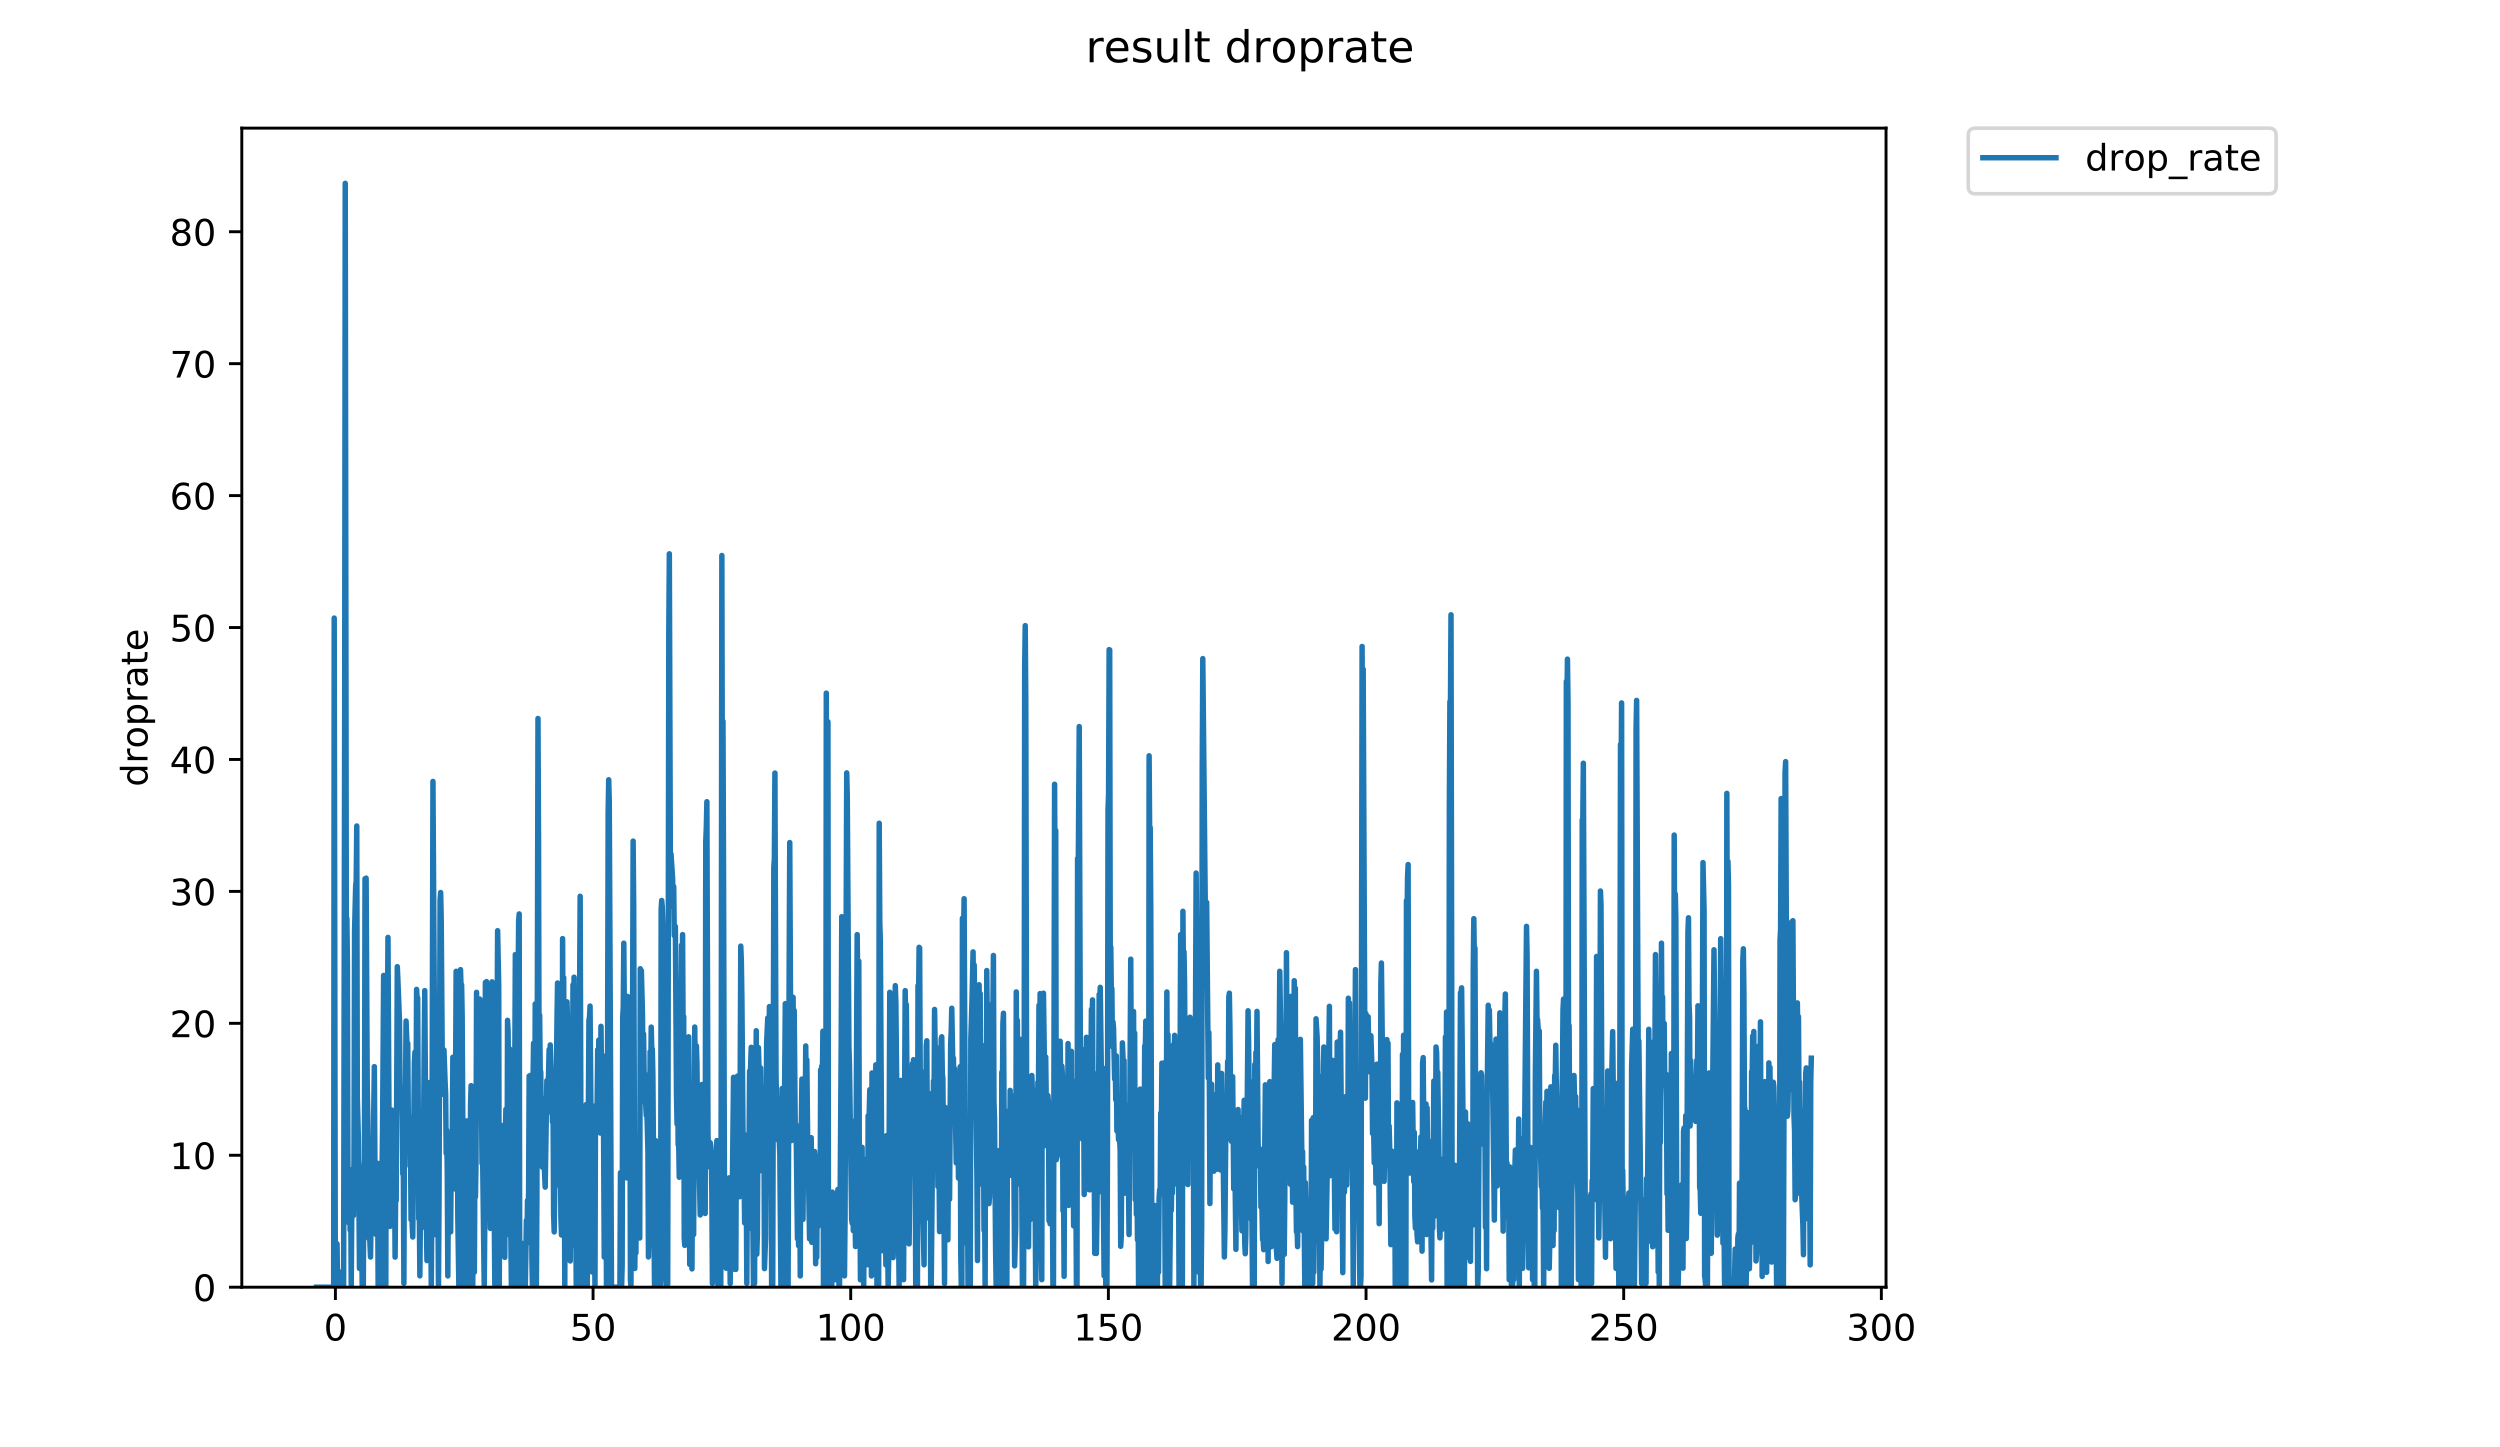 <?xml version="1.0" encoding="utf-8" standalone="no"?>
<!DOCTYPE svg PUBLIC "-//W3C//DTD SVG 1.1//EN"
  "http://www.w3.org/Graphics/SVG/1.1/DTD/svg11.dtd">
<!-- Created with matplotlib (https://matplotlib.org/) -->
<svg height="396pt" version="1.1" viewBox="0 0 684 396" width="684pt" xmlns="http://www.w3.org/2000/svg" xmlns:xlink="http://www.w3.org/1999/xlink">
 <defs>
  <style type="text/css">
*{stroke-linecap:butt;stroke-linejoin:round;}
  </style>
 </defs>
 <g id="figure_1">
  <g id="patch_1">
   <path d="M 0 396 
L 684 396 
L 684 0 
L 0 0 
z
" style="fill:#ffffff;"/>
  </g>
  <g id="axes_1">
   <g id="patch_2">
    <path d="M 66.159 352.174 
L 516.019 352.174 
L 516.019 35.062 
L 66.159 35.062 
z
" style="fill:#ffffff;"/>
   </g>
   <g id="matplotlib.axis_1">
    <g id="xtick_1">
     <g id="line2d_1">
      <defs>
       <path d="M 0 0 
L 0 3.5 
" id="m5423bd2b66" style="stroke:#000000;stroke-width:0.8;"/>
      </defs>
      <g>
       <use style="stroke:#000000;stroke-width:0.8;" x="91.766" xlink:href="#m5423bd2b66" y="352.174"/>
      </g>
     </g>
     <g id="text_1">
      <!-- 0 -->
      <defs>
       <path d="M 31.781 66.406 
Q 24.172 66.406 20.328 58.906 
Q 16.5 51.422 16.5 36.375 
Q 16.5 21.391 20.328 13.891 
Q 24.172 6.391 31.781 6.391 
Q 39.453 6.391 43.281 13.891 
Q 47.125 21.391 47.125 36.375 
Q 47.125 51.422 43.281 58.906 
Q 39.453 66.406 31.781 66.406 
z
M 31.781 74.219 
Q 44.047 74.219 50.516 64.516 
Q 56.984 54.828 56.984 36.375 
Q 56.984 17.969 50.516 8.266 
Q 44.047 -1.422 31.781 -1.422 
Q 19.531 -1.422 13.062 8.266 
Q 6.594 17.969 6.594 36.375 
Q 6.594 54.828 13.062 64.516 
Q 19.531 74.219 31.781 74.219 
z
" id="DejaVuSans-48"/>
      </defs>
      <g transform="translate(88.584 366.773)scale(0.1 -0.1)">
       <use xlink:href="#DejaVuSans-48"/>
      </g>
     </g>
    </g>
    <g id="xtick_2">
     <g id="line2d_2">
      <g>
       <use style="stroke:#000000;stroke-width:0.8;" x="162.261" xlink:href="#m5423bd2b66" y="352.174"/>
      </g>
     </g>
     <g id="text_2">
      <!-- 50 -->
      <defs>
       <path d="M 10.797 72.906 
L 49.516 72.906 
L 49.516 64.594 
L 19.828 64.594 
L 19.828 46.734 
Q 21.969 47.469 24.109 47.828 
Q 26.266 48.188 28.422 48.188 
Q 40.625 48.188 47.75 41.5 
Q 54.891 34.812 54.891 23.391 
Q 54.891 11.625 47.562 5.094 
Q 40.234 -1.422 26.906 -1.422 
Q 22.312 -1.422 17.547 -0.641 
Q 12.797 0.141 7.719 1.703 
L 7.719 11.625 
Q 12.109 9.234 16.797 8.062 
Q 21.484 6.891 26.703 6.891 
Q 35.156 6.891 40.078 11.328 
Q 45.016 15.766 45.016 23.391 
Q 45.016 31 40.078 35.438 
Q 35.156 39.891 26.703 39.891 
Q 22.75 39.891 18.812 39.016 
Q 14.891 38.141 10.797 36.281 
z
" id="DejaVuSans-53"/>
      </defs>
      <g transform="translate(155.899 366.773)scale(0.1 -0.1)">
       <use xlink:href="#DejaVuSans-53"/>
       <use x="63.623" xlink:href="#DejaVuSans-48"/>
      </g>
     </g>
    </g>
    <g id="xtick_3">
     <g id="line2d_3">
      <g>
       <use style="stroke:#000000;stroke-width:0.8;" x="232.757" xlink:href="#m5423bd2b66" y="352.174"/>
      </g>
     </g>
     <g id="text_3">
      <!-- 100 -->
      <defs>
       <path d="M 12.406 8.297 
L 28.516 8.297 
L 28.516 63.922 
L 10.984 60.406 
L 10.984 69.391 
L 28.422 72.906 
L 38.281 72.906 
L 38.281 8.297 
L 54.391 8.297 
L 54.391 0 
L 12.406 0 
z
" id="DejaVuSans-49"/>
      </defs>
      <g transform="translate(223.213 366.773)scale(0.1 -0.1)">
       <use xlink:href="#DejaVuSans-49"/>
       <use x="63.623" xlink:href="#DejaVuSans-48"/>
       <use x="127.246" xlink:href="#DejaVuSans-48"/>
      </g>
     </g>
    </g>
    <g id="xtick_4">
     <g id="line2d_4">
      <g>
       <use style="stroke:#000000;stroke-width:0.8;" x="303.253" xlink:href="#m5423bd2b66" y="352.174"/>
      </g>
     </g>
     <g id="text_4">
      <!-- 150 -->
      <g transform="translate(293.709 366.773)scale(0.1 -0.1)">
       <use xlink:href="#DejaVuSans-49"/>
       <use x="63.623" xlink:href="#DejaVuSans-53"/>
       <use x="127.246" xlink:href="#DejaVuSans-48"/>
      </g>
     </g>
    </g>
    <g id="xtick_5">
     <g id="line2d_5">
      <g>
       <use style="stroke:#000000;stroke-width:0.8;" x="373.749" xlink:href="#m5423bd2b66" y="352.174"/>
      </g>
     </g>
     <g id="text_5">
      <!-- 200 -->
      <defs>
       <path d="M 19.188 8.297 
L 53.609 8.297 
L 53.609 0 
L 7.328 0 
L 7.328 8.297 
Q 12.938 14.109 22.625 23.891 
Q 32.328 33.688 34.812 36.531 
Q 39.547 41.844 41.422 45.531 
Q 43.312 49.219 43.312 52.781 
Q 43.312 58.594 39.234 62.25 
Q 35.156 65.922 28.609 65.922 
Q 23.969 65.922 18.812 64.312 
Q 13.672 62.703 7.812 59.422 
L 7.812 69.391 
Q 13.766 71.781 18.938 73 
Q 24.125 74.219 28.422 74.219 
Q 39.75 74.219 46.484 68.547 
Q 53.219 62.891 53.219 53.422 
Q 53.219 48.922 51.531 44.891 
Q 49.859 40.875 45.406 35.406 
Q 44.188 33.984 37.641 27.219 
Q 31.109 20.453 19.188 8.297 
z
" id="DejaVuSans-50"/>
      </defs>
      <g transform="translate(364.205 366.773)scale(0.1 -0.1)">
       <use xlink:href="#DejaVuSans-50"/>
       <use x="63.623" xlink:href="#DejaVuSans-48"/>
       <use x="127.246" xlink:href="#DejaVuSans-48"/>
      </g>
     </g>
    </g>
    <g id="xtick_6">
     <g id="line2d_6">
      <g>
       <use style="stroke:#000000;stroke-width:0.8;" x="444.244" xlink:href="#m5423bd2b66" y="352.174"/>
      </g>
     </g>
     <g id="text_6">
      <!-- 250 -->
      <g transform="translate(434.701 366.773)scale(0.1 -0.1)">
       <use xlink:href="#DejaVuSans-50"/>
       <use x="63.623" xlink:href="#DejaVuSans-53"/>
       <use x="127.246" xlink:href="#DejaVuSans-48"/>
      </g>
     </g>
    </g>
    <g id="xtick_7">
     <g id="line2d_7">
      <g>
       <use style="stroke:#000000;stroke-width:0.8;" x="514.74" xlink:href="#m5423bd2b66" y="352.174"/>
      </g>
     </g>
     <g id="text_7">
      <!-- 300 -->
      <defs>
       <path d="M 40.578 39.312 
Q 47.656 37.797 51.625 33 
Q 55.609 28.219 55.609 21.188 
Q 55.609 10.406 48.188 4.484 
Q 40.766 -1.422 27.094 -1.422 
Q 22.516 -1.422 17.656 -0.516 
Q 12.797 0.391 7.625 2.203 
L 7.625 11.719 
Q 11.719 9.328 16.594 8.109 
Q 21.484 6.891 26.812 6.891 
Q 36.078 6.891 40.938 10.547 
Q 45.797 14.203 45.797 21.188 
Q 45.797 27.641 41.281 31.266 
Q 36.766 34.906 28.719 34.906 
L 20.219 34.906 
L 20.219 43.016 
L 29.109 43.016 
Q 36.375 43.016 40.234 45.922 
Q 44.094 48.828 44.094 54.297 
Q 44.094 59.906 40.109 62.906 
Q 36.141 65.922 28.719 65.922 
Q 24.656 65.922 20.016 65.031 
Q 15.375 64.156 9.812 62.312 
L 9.812 71.094 
Q 15.438 72.656 20.344 73.438 
Q 25.25 74.219 29.594 74.219 
Q 40.828 74.219 47.359 69.109 
Q 53.906 64.016 53.906 55.328 
Q 53.906 49.266 50.438 45.094 
Q 46.969 40.922 40.578 39.312 
z
" id="DejaVuSans-51"/>
      </defs>
      <g transform="translate(505.196 366.773)scale(0.1 -0.1)">
       <use xlink:href="#DejaVuSans-51"/>
       <use x="63.623" xlink:href="#DejaVuSans-48"/>
       <use x="127.246" xlink:href="#DejaVuSans-48"/>
      </g>
     </g>
    </g>
   </g>
   <g id="matplotlib.axis_2">
    <g id="ytick_1">
     <g id="line2d_8">
      <defs>
       <path d="M 0 0 
L -3.5 0 
" id="m522b79eb29" style="stroke:#000000;stroke-width:0.8;"/>
      </defs>
      <g>
       <use style="stroke:#000000;stroke-width:0.8;" x="66.159" xlink:href="#m522b79eb29" y="352.174"/>
      </g>
     </g>
     <g id="text_8">
      <!-- 0 -->
      <g transform="translate(52.796 355.973)scale(0.1 -0.1)">
       <use xlink:href="#DejaVuSans-48"/>
      </g>
     </g>
    </g>
    <g id="ytick_2">
     <g id="line2d_9">
      <g>
       <use style="stroke:#000000;stroke-width:0.8;" x="66.159" xlink:href="#m522b79eb29" y="316.078"/>
      </g>
     </g>
     <g id="text_9">
      <!-- 10 -->
      <g transform="translate(46.434 319.877)scale(0.1 -0.1)">
       <use xlink:href="#DejaVuSans-49"/>
       <use x="63.623" xlink:href="#DejaVuSans-48"/>
      </g>
     </g>
    </g>
    <g id="ytick_3">
     <g id="line2d_10">
      <g>
       <use style="stroke:#000000;stroke-width:0.8;" x="66.159" xlink:href="#m522b79eb29" y="279.981"/>
      </g>
     </g>
     <g id="text_10">
      <!-- 20 -->
      <g transform="translate(46.434 283.78)scale(0.1 -0.1)">
       <use xlink:href="#DejaVuSans-50"/>
       <use x="63.623" xlink:href="#DejaVuSans-48"/>
      </g>
     </g>
    </g>
    <g id="ytick_4">
     <g id="line2d_11">
      <g>
       <use style="stroke:#000000;stroke-width:0.8;" x="66.159" xlink:href="#m522b79eb29" y="243.885"/>
      </g>
     </g>
     <g id="text_11">
      <!-- 30 -->
      <g transform="translate(46.434 247.684)scale(0.1 -0.1)">
       <use xlink:href="#DejaVuSans-51"/>
       <use x="63.623" xlink:href="#DejaVuSans-48"/>
      </g>
     </g>
    </g>
    <g id="ytick_5">
     <g id="line2d_12">
      <g>
       <use style="stroke:#000000;stroke-width:0.8;" x="66.159" xlink:href="#m522b79eb29" y="207.788"/>
      </g>
     </g>
     <g id="text_12">
      <!-- 40 -->
      <defs>
       <path d="M 37.797 64.312 
L 12.891 25.391 
L 37.797 25.391 
z
M 35.203 72.906 
L 47.609 72.906 
L 47.609 25.391 
L 58.016 25.391 
L 58.016 17.188 
L 47.609 17.188 
L 47.609 0 
L 37.797 0 
L 37.797 17.188 
L 4.891 17.188 
L 4.891 26.703 
z
" id="DejaVuSans-52"/>
      </defs>
      <g transform="translate(46.434 211.587)scale(0.1 -0.1)">
       <use xlink:href="#DejaVuSans-52"/>
       <use x="63.623" xlink:href="#DejaVuSans-48"/>
      </g>
     </g>
    </g>
    <g id="ytick_6">
     <g id="line2d_13">
      <g>
       <use style="stroke:#000000;stroke-width:0.8;" x="66.159" xlink:href="#m522b79eb29" y="171.691"/>
      </g>
     </g>
     <g id="text_13">
      <!-- 50 -->
      <g transform="translate(46.434 175.491)scale(0.1 -0.1)">
       <use xlink:href="#DejaVuSans-53"/>
       <use x="63.623" xlink:href="#DejaVuSans-48"/>
      </g>
     </g>
    </g>
    <g id="ytick_7">
     <g id="line2d_14">
      <g>
       <use style="stroke:#000000;stroke-width:0.8;" x="66.159" xlink:href="#m522b79eb29" y="135.595"/>
      </g>
     </g>
     <g id="text_14">
      <!-- 60 -->
      <defs>
       <path d="M 33.016 40.375 
Q 26.375 40.375 22.484 35.828 
Q 18.609 31.297 18.609 23.391 
Q 18.609 15.531 22.484 10.953 
Q 26.375 6.391 33.016 6.391 
Q 39.656 6.391 43.531 10.953 
Q 47.406 15.531 47.406 23.391 
Q 47.406 31.297 43.531 35.828 
Q 39.656 40.375 33.016 40.375 
z
M 52.594 71.297 
L 52.594 62.312 
Q 48.875 64.062 45.094 64.984 
Q 41.312 65.922 37.594 65.922 
Q 27.828 65.922 22.672 59.328 
Q 17.531 52.734 16.797 39.406 
Q 19.672 43.656 24.016 45.922 
Q 28.375 48.188 33.594 48.188 
Q 44.578 48.188 50.953 41.516 
Q 57.328 34.859 57.328 23.391 
Q 57.328 12.156 50.688 5.359 
Q 44.047 -1.422 33.016 -1.422 
Q 20.359 -1.422 13.672 8.266 
Q 6.984 17.969 6.984 36.375 
Q 6.984 53.656 15.188 63.938 
Q 23.391 74.219 37.203 74.219 
Q 40.922 74.219 44.703 73.484 
Q 48.484 72.75 52.594 71.297 
z
" id="DejaVuSans-54"/>
      </defs>
      <g transform="translate(46.434 139.394)scale(0.1 -0.1)">
       <use xlink:href="#DejaVuSans-54"/>
       <use x="63.623" xlink:href="#DejaVuSans-48"/>
      </g>
     </g>
    </g>
    <g id="ytick_8">
     <g id="line2d_15">
      <g>
       <use style="stroke:#000000;stroke-width:0.8;" x="66.159" xlink:href="#m522b79eb29" y="99.498"/>
      </g>
     </g>
     <g id="text_15">
      <!-- 70 -->
      <defs>
       <path d="M 8.203 72.906 
L 55.078 72.906 
L 55.078 68.703 
L 28.609 0 
L 18.312 0 
L 43.219 64.594 
L 8.203 64.594 
z
" id="DejaVuSans-55"/>
      </defs>
      <g transform="translate(46.434 103.298)scale(0.1 -0.1)">
       <use xlink:href="#DejaVuSans-55"/>
       <use x="63.623" xlink:href="#DejaVuSans-48"/>
      </g>
     </g>
    </g>
    <g id="ytick_9">
     <g id="line2d_16">
      <g>
       <use style="stroke:#000000;stroke-width:0.8;" x="66.159" xlink:href="#m522b79eb29" y="63.402"/>
      </g>
     </g>
     <g id="text_16">
      <!-- 80 -->
      <defs>
       <path d="M 31.781 34.625 
Q 24.75 34.625 20.719 30.859 
Q 16.703 27.094 16.703 20.516 
Q 16.703 13.922 20.719 10.156 
Q 24.75 6.391 31.781 6.391 
Q 38.812 6.391 42.859 10.172 
Q 46.922 13.969 46.922 20.516 
Q 46.922 27.094 42.891 30.859 
Q 38.875 34.625 31.781 34.625 
z
M 21.922 38.812 
Q 15.578 40.375 12.031 44.719 
Q 8.5 49.078 8.5 55.328 
Q 8.5 64.062 14.719 69.141 
Q 20.953 74.219 31.781 74.219 
Q 42.672 74.219 48.875 69.141 
Q 55.078 64.062 55.078 55.328 
Q 55.078 49.078 51.531 44.719 
Q 48 40.375 41.703 38.812 
Q 48.828 37.156 52.797 32.312 
Q 56.781 27.484 56.781 20.516 
Q 56.781 9.906 50.312 4.234 
Q 43.844 -1.422 31.781 -1.422 
Q 19.734 -1.422 13.25 4.234 
Q 6.781 9.906 6.781 20.516 
Q 6.781 27.484 10.781 32.312 
Q 14.797 37.156 21.922 38.812 
z
M 18.312 54.391 
Q 18.312 48.734 21.844 45.562 
Q 25.391 42.391 31.781 42.391 
Q 38.141 42.391 41.719 45.562 
Q 45.312 48.734 45.312 54.391 
Q 45.312 60.062 41.719 63.234 
Q 38.141 66.406 31.781 66.406 
Q 25.391 66.406 21.844 63.234 
Q 18.312 60.062 18.312 54.391 
z
" id="DejaVuSans-56"/>
      </defs>
      <g transform="translate(46.434 67.201)scale(0.1 -0.1)">
       <use xlink:href="#DejaVuSans-56"/>
       <use x="63.623" xlink:href="#DejaVuSans-48"/>
      </g>
     </g>
    </g>
    <g id="text_17">
     <!-- droprate -->
     <defs>
      <path d="M 45.406 46.391 
L 45.406 75.984 
L 54.391 75.984 
L 54.391 0 
L 45.406 0 
L 45.406 8.203 
Q 42.578 3.328 38.25 0.953 
Q 33.938 -1.422 27.875 -1.422 
Q 17.969 -1.422 11.734 6.484 
Q 5.516 14.406 5.516 27.297 
Q 5.516 40.188 11.734 48.094 
Q 17.969 56 27.875 56 
Q 33.938 56 38.25 53.625 
Q 42.578 51.266 45.406 46.391 
z
M 14.797 27.297 
Q 14.797 17.391 18.875 11.75 
Q 22.953 6.109 30.078 6.109 
Q 37.203 6.109 41.297 11.75 
Q 45.406 17.391 45.406 27.297 
Q 45.406 37.203 41.297 42.844 
Q 37.203 48.484 30.078 48.484 
Q 22.953 48.484 18.875 42.844 
Q 14.797 37.203 14.797 27.297 
z
" id="DejaVuSans-100"/>
      <path d="M 41.109 46.297 
Q 39.594 47.172 37.812 47.578 
Q 36.031 48 33.891 48 
Q 26.266 48 22.188 43.047 
Q 18.109 38.094 18.109 28.812 
L 18.109 0 
L 9.078 0 
L 9.078 54.688 
L 18.109 54.688 
L 18.109 46.188 
Q 20.953 51.172 25.484 53.578 
Q 30.031 56 36.531 56 
Q 37.453 56 38.578 55.875 
Q 39.703 55.766 41.062 55.516 
z
" id="DejaVuSans-114"/>
      <path d="M 30.609 48.391 
Q 23.391 48.391 19.188 42.75 
Q 14.984 37.109 14.984 27.297 
Q 14.984 17.484 19.156 11.844 
Q 23.344 6.203 30.609 6.203 
Q 37.797 6.203 41.984 11.859 
Q 46.188 17.531 46.188 27.297 
Q 46.188 37.016 41.984 42.703 
Q 37.797 48.391 30.609 48.391 
z
M 30.609 56 
Q 42.328 56 49.016 48.375 
Q 55.719 40.766 55.719 27.297 
Q 55.719 13.875 49.016 6.219 
Q 42.328 -1.422 30.609 -1.422 
Q 18.844 -1.422 12.172 6.219 
Q 5.516 13.875 5.516 27.297 
Q 5.516 40.766 12.172 48.375 
Q 18.844 56 30.609 56 
z
" id="DejaVuSans-111"/>
      <path d="M 18.109 8.203 
L 18.109 -20.797 
L 9.078 -20.797 
L 9.078 54.688 
L 18.109 54.688 
L 18.109 46.391 
Q 20.953 51.266 25.266 53.625 
Q 29.594 56 35.594 56 
Q 45.562 56 51.781 48.094 
Q 58.016 40.188 58.016 27.297 
Q 58.016 14.406 51.781 6.484 
Q 45.562 -1.422 35.594 -1.422 
Q 29.594 -1.422 25.266 0.953 
Q 20.953 3.328 18.109 8.203 
z
M 48.688 27.297 
Q 48.688 37.203 44.609 42.844 
Q 40.531 48.484 33.406 48.484 
Q 26.266 48.484 22.188 42.844 
Q 18.109 37.203 18.109 27.297 
Q 18.109 17.391 22.188 11.75 
Q 26.266 6.109 33.406 6.109 
Q 40.531 6.109 44.609 11.75 
Q 48.688 17.391 48.688 27.297 
z
" id="DejaVuSans-112"/>
      <path d="M 34.281 27.484 
Q 23.391 27.484 19.188 25 
Q 14.984 22.516 14.984 16.5 
Q 14.984 11.719 18.141 8.906 
Q 21.297 6.109 26.703 6.109 
Q 34.188 6.109 38.703 11.406 
Q 43.219 16.703 43.219 25.484 
L 43.219 27.484 
z
M 52.203 31.203 
L 52.203 0 
L 43.219 0 
L 43.219 8.297 
Q 40.141 3.328 35.547 0.953 
Q 30.953 -1.422 24.312 -1.422 
Q 15.922 -1.422 10.953 3.297 
Q 6 8.016 6 15.922 
Q 6 25.141 12.172 29.828 
Q 18.359 34.516 30.609 34.516 
L 43.219 34.516 
L 43.219 35.406 
Q 43.219 41.609 39.141 45 
Q 35.062 48.391 27.688 48.391 
Q 23 48.391 18.547 47.266 
Q 14.109 46.141 10.016 43.891 
L 10.016 52.203 
Q 14.938 54.109 19.578 55.047 
Q 24.219 56 28.609 56 
Q 40.484 56 46.344 49.844 
Q 52.203 43.703 52.203 31.203 
z
" id="DejaVuSans-97"/>
      <path d="M 18.312 70.219 
L 18.312 54.688 
L 36.812 54.688 
L 36.812 47.703 
L 18.312 47.703 
L 18.312 18.016 
Q 18.312 11.328 20.141 9.422 
Q 21.969 7.516 27.594 7.516 
L 36.812 7.516 
L 36.812 0 
L 27.594 0 
Q 17.188 0 13.234 3.875 
Q 9.281 7.766 9.281 18.016 
L 9.281 47.703 
L 2.688 47.703 
L 2.688 54.688 
L 9.281 54.688 
L 9.281 70.219 
z
" id="DejaVuSans-116"/>
      <path d="M 56.203 29.594 
L 56.203 25.203 
L 14.891 25.203 
Q 15.484 15.922 20.484 11.062 
Q 25.484 6.203 34.422 6.203 
Q 39.594 6.203 44.453 7.469 
Q 49.312 8.734 54.109 11.281 
L 54.109 2.781 
Q 49.266 0.734 44.188 -0.344 
Q 39.109 -1.422 33.891 -1.422 
Q 20.797 -1.422 13.156 6.188 
Q 5.516 13.812 5.516 26.812 
Q 5.516 40.234 12.766 48.109 
Q 20.016 56 32.328 56 
Q 43.359 56 49.781 48.891 
Q 56.203 41.797 56.203 29.594 
z
M 47.219 32.234 
Q 47.125 39.594 43.094 43.984 
Q 39.062 48.391 32.422 48.391 
Q 24.906 48.391 20.391 44.141 
Q 15.875 39.891 15.188 32.172 
z
" id="DejaVuSans-101"/>
     </defs>
     <g transform="translate(40.354 215.236)rotate(-90)scale(0.1 -0.1)">
      <use xlink:href="#DejaVuSans-100"/>
      <use x="63.477" xlink:href="#DejaVuSans-114"/>
      <use x="104.559" xlink:href="#DejaVuSans-111"/>
      <use x="165.74" xlink:href="#DejaVuSans-112"/>
      <use x="229.217" xlink:href="#DejaVuSans-114"/>
      <use x="270.33" xlink:href="#DejaVuSans-97"/>
      <use x="331.609" xlink:href="#DejaVuSans-116"/>
      <use x="370.818" xlink:href="#DejaVuSans-101"/>
     </g>
    </g>
   </g>
   <g id="line2d_17">
    <path clip-path="url(#pe90d01a078)" d="M 86.607 352.174 
L 91.291 352.174 
L 91.439 169.106 
L 91.741 352.174 
L 92.054 352.174 
L 92.21 340.307 
L 92.366 352.174 
L 92.967 352.174 
L 93.116 348.037 
L 93.264 352.174 
L 94.011 352.174 
L 94.307 193.017 
L 94.456 50.163 
L 94.753 255.152 
L 94.901 251.27 
L 95.049 263.498 
L 95.197 323.047 
L 95.347 324.486 
L 95.496 334.642 
L 95.645 319.927 
L 95.793 336.57 
L 95.943 323.461 
L 96.093 352.174 
L 96.242 331.429 
L 96.395 326.825 
L 96.7 332.579 
L 96.857 316.958 
L 97.008 254.835 
L 97.309 242.449 
L 97.461 240.952 
L 97.61 225.991 
L 97.758 300.162 
L 98.054 311.605 
L 98.354 347.047 
L 98.651 324.248 
L 98.802 336.748 
L 98.952 337.818 
L 99.101 352.174 
L 99.251 332.579 
L 99.4 352.174 
L 99.553 319.909 
L 99.712 317.429 
L 99.867 240.423 
L 100.016 251.392 
L 100.169 240.255 
L 100.471 297.112 
L 100.622 305.136 
L 100.772 332.745 
L 100.922 338.843 
L 101.073 336.792 
L 101.374 343.924 
L 101.679 323.297 
L 101.828 336.748 
L 102.42 291.84 
L 102.568 317.846 
L 102.717 317.846 
L 102.866 337.736 
L 103.163 326.168 
L 103.311 320.967 
L 103.459 352.174 
L 103.61 318.334 
L 103.758 338.968 
L 103.906 333.466 
L 104.054 352.174 
L 104.208 352.174 
L 104.364 320.528 
L 104.517 321.584 
L 104.666 308.858 
L 104.962 266.874 
L 105.407 352.174 
L 105.555 352.174 
L 105.704 279.774 
L 105.853 303.563 
L 106.149 256.472 
L 106.593 335.53 
L 106.742 335.53 
L 106.89 312.758 
L 107.039 311.837 
L 107.189 303.702 
L 107.486 313.685 
L 107.637 314.446 
L 107.794 312.616 
L 107.949 321.517 
L 108.099 343.947 
L 108.248 326.464 
L 108.398 328.454 
L 108.7 264.482 
L 108.85 267.846 
L 109.301 279.366 
L 109.451 297.824 
L 109.753 301.76 
L 109.903 297.669 
L 110.06 305.694 
L 110.208 321.234 
L 110.356 320.967 
L 110.504 351.134 
L 110.653 310.684 
L 110.802 319.077 
L 111.098 279.357 
L 111.401 287.282 
L 111.554 285.441 
L 111.707 305.048 
L 111.859 306.547 
L 112.012 306.801 
L 112.164 313.536 
L 112.314 313.206 
L 112.464 333.716 
L 112.618 309.059 
L 112.774 335.316 
L 112.931 338.442 
L 113.38 290.471 
L 113.529 287.864 
L 113.679 292.527 
L 113.828 301.349 
L 113.977 270.699 
L 114.125 273.343 
L 114.275 272.988 
L 114.575 333.504 
L 114.723 331.429 
L 114.873 349.08 
L 115.022 331.548 
L 115.171 329.485 
L 115.471 307.181 
L 115.621 335.767 
L 115.771 326.464 
L 116.068 285.598 
L 116.216 271.035 
L 116.663 335.53 
L 116.812 344.892 
L 116.964 331.895 
L 117.113 333.663 
L 117.262 306.403 
L 117.41 318.982 
L 117.559 296.162 
L 117.855 335.482 
L 118.004 352.174 
L 118.153 329.42 
L 118.456 213.804 
L 119.209 337.818 
L 119.359 322.351 
L 119.51 321.584 
L 119.66 303.977 
L 119.961 352.174 
L 120.112 329.614 
L 120.412 246.25 
L 120.561 244.193 
L 120.711 251.392 
L 121.016 291.349 
L 121.168 292.685 
L 121.321 299.449 
L 121.472 287.282 
L 121.773 295.933 
L 121.925 299.151 
L 122.076 315.569 
L 122.226 309.226 
L 122.377 321.322 
L 122.526 349.098 
L 122.682 323.257 
L 122.836 320.177 
L 122.989 310.835 
L 123.141 334.025 
L 123.294 337.05 
L 123.446 318.808 
L 123.749 309.768 
L 123.898 289.263 
L 124.048 309.647 
L 124.197 299.426 
L 124.346 325.283 
L 124.494 323.214 
L 124.798 265.746 
L 124.949 271.847 
L 125.099 286.544 
L 125.248 332.466 
L 125.546 352.174 
L 125.696 349.098 
L 125.845 272.762 
L 125.995 265.294 
L 126.145 270.137 
L 126.294 269.431 
L 126.443 277.706 
L 126.898 352.174 
L 127.055 352.174 
L 127.208 321.004 
L 127.365 324.709 
L 127.522 308.898 
L 127.678 306.683 
L 127.832 308.178 
L 127.986 307.178 
L 128.292 352.174 
L 128.448 348.208 
L 128.744 302.242 
L 128.893 297.041 
L 129.041 301.202 
L 129.189 301.202 
L 129.338 352.174 
L 129.487 330.392 
L 129.636 325.283 
L 129.785 348.061 
L 129.936 318.334 
L 130.085 327.493 
L 130.234 317.846 
L 130.382 271.5 
L 130.531 305.498 
L 130.68 291.151 
L 130.83 302.952 
L 130.979 281.641 
L 131.128 287.386 
L 131.277 273.343 
L 131.427 273.793 
L 131.58 283.992 
L 131.88 318.334 
L 132.031 315.362 
L 132.488 352.174 
L 132.645 333.487 
L 132.801 268.799 
L 132.958 289.055 
L 133.115 268.572 
L 133.563 297.978 
L 133.713 299.426 
L 134.171 336.087 
L 134.32 332.69 
L 134.623 268.636 
L 135.079 313.178 
L 135.387 352.174 
L 135.536 312.984 
L 135.689 330.881 
L 135.842 311.064 
L 136.148 254.643 
L 136.45 269.903 
L 136.599 352.174 
L 136.749 314.015 
L 136.898 342.892 
L 137.048 322.351 
L 137.347 318.14 
L 137.497 307.953 
L 137.651 311.291 
L 137.804 329.93 
L 137.956 322.852 
L 138.107 344.017 
L 138.257 311.039 
L 138.409 303.505 
L 138.559 308.079 
L 138.709 337.777 
L 138.859 279.158 
L 139.008 282.044 
L 139.158 296.641 
L 139.307 293.22 
L 139.46 287 
L 139.615 335.223 
L 139.766 337.858 
L 139.919 352.174 
L 140.071 290.497 
L 140.223 312.741 
L 140.531 318.642 
L 140.688 299.206 
L 140.842 294.18 
L 140.996 261.183 
L 141.299 352.174 
L 141.447 352.174 
L 141.596 268.156 
L 141.745 270.466 
L 141.898 252.075 
L 142.05 250.052 
L 142.198 352.174 
L 142.353 341.175 
L 142.506 350.158 
L 142.656 352.174 
L 142.96 340.208 
L 143.113 343.074 
L 143.417 352.174 
L 143.568 340.958 
L 143.719 352.174 
L 144.025 333.872 
L 144.179 340.175 
L 144.328 328.454 
L 144.477 331.429 
L 144.625 326.243 
L 144.774 294.42 
L 144.926 296.25 
L 145.075 294.254 
L 145.229 298.884 
L 145.53 344.676 
L 145.679 352.174 
L 145.83 296.092 
L 145.983 285.441 
L 146.133 316.486 
L 146.286 316.586 
L 146.436 274.679 
L 146.59 282.989 
L 146.743 352.174 
L 146.895 327.771 
L 147.193 196.586 
L 147.344 231.512 
L 147.495 294.216 
L 147.646 277.738 
L 147.799 292.685 
L 147.951 293.365 
L 148.103 312.519 
L 148.255 300.463 
L 148.405 319.359 
L 148.708 313.426 
L 149.01 321.322 
L 149.163 324.798 
L 149.622 295.649 
L 149.773 304.384 
L 149.927 300.035 
L 150.242 287.162 
L 150.398 295.958 
L 150.548 285.895 
L 150.849 296.641 
L 151.003 300.179 
L 151.161 307.053 
L 151.315 302.454 
L 151.472 332.449 
L 151.627 337.05 
L 151.784 324.635 
L 151.936 298.435 
L 152.086 305.269 
L 152.393 278.964 
L 152.548 268.952 
L 152.851 309.944 
L 153.001 324.328 
L 153.155 293.857 
L 153.463 333.228 
L 153.619 337.899 
L 153.774 336.264 
L 153.923 256.805 
L 154.073 289.621 
L 154.226 267.478 
L 154.524 352.174 
L 154.674 307.827 
L 154.824 330.392 
L 155.126 274.1 
L 155.426 284.685 
L 155.724 327.351 
L 155.872 306.403 
L 156.023 344.996 
L 156.172 319.077 
L 156.321 315.974 
L 156.469 340.797 
L 156.768 269.431 
L 156.917 278.74 
L 157.066 267.363 
L 157.364 332.523 
L 157.512 328.317 
L 157.661 352.174 
L 157.81 325.283 
L 157.968 352.174 
L 158.125 352.174 
L 158.431 270.137 
L 158.583 270.369 
L 158.732 245.221 
L 159.03 341.831 
L 159.179 352.174 
L 159.332 352.174 
L 159.632 306.925 
L 159.78 306.666 
L 159.929 303.423 
L 160.078 307.7 
L 160.227 322.18 
L 160.379 302.21 
L 160.528 352.174 
L 160.677 352.174 
L 161.132 279.181 
L 161.291 278.23 
L 161.44 275.264 
L 162.036 348.037 
L 162.185 332.466 
L 162.335 331.665 
L 162.484 339.798 
L 162.633 332.579 
L 162.782 352.174 
L 162.931 302.529 
L 163.082 303.091 
L 163.231 307.827 
L 163.38 301.494 
L 163.53 287.2 
L 163.681 295.393 
L 163.83 284.558 
L 163.978 307.444 
L 164.127 297.514 
L 164.277 310.01 
L 164.426 280.809 
L 164.575 293.22 
L 164.724 292.186 
L 164.873 306.666 
L 165.022 288.902 
L 165.321 343.947 
L 165.619 301.494 
L 165.774 302.768 
L 165.93 352.174 
L 166.085 348.175 
L 166.393 222.106 
L 166.543 213.341 
L 166.694 219.241 
L 166.995 282.244 
L 167.3 352.174 
L 169.607 352.174 
L 169.759 320.83 
L 169.914 332.286 
L 170.065 352.174 
L 170.22 346.224 
L 170.373 278.363 
L 170.523 275.482 
L 170.672 258.054 
L 170.823 277.315 
L 170.972 278.95 
L 171.121 309.89 
L 171.419 322.266 
L 171.726 272.623 
L 171.881 288.533 
L 172.03 279.158 
L 172.182 291.508 
L 172.331 281.843 
L 172.481 350.106 
L 172.629 352.174 
L 172.927 291.151 
L 173.076 276.671 
L 173.225 230.129 
L 173.378 248.46 
L 173.683 347.047 
L 173.832 331.548 
L 173.981 342.839 
L 174.13 322.18 
L 174.279 328.386 
L 174.429 328.454 
L 174.578 312.984 
L 174.729 332.8 
L 174.879 311.039 
L 175.028 338.728 
L 175.177 265.045 
L 175.327 291.671 
L 175.476 265.542 
L 175.776 277.315 
L 175.926 292.697 
L 176.075 282.877 
L 176.225 293.556 
L 176.375 293.722 
L 176.526 301.046 
L 176.674 302.386 
L 176.822 305.228 
L 176.97 303.283 
L 177.268 314.833 
L 177.416 343.9 
L 177.715 331.548 
L 177.871 287.716 
L 178.025 297.179 
L 178.173 281.012 
L 178.326 287.099 
L 178.474 287.014 
L 178.622 293.92 
L 179.075 352.174 
L 179.379 312.067 
L 179.682 327.975 
L 179.83 326.391 
L 179.983 320.742 
L 180.134 352.174 
L 180.289 326.248 
L 180.44 352.174 
L 180.589 352.174 
L 180.743 350.117 
L 180.891 248.746 
L 181.039 246.374 
L 181.189 248.01 
L 181.339 252.704 
L 181.492 333.974 
L 181.64 343.876 
L 181.788 335.482 
L 181.936 345.933 
L 182.084 332.352 
L 182.24 352.174 
L 182.536 352.174 
L 182.684 351.134 
L 182.982 173.243 
L 183.131 151.523 
L 183.429 242.54 
L 183.577 233.586 
L 184.025 240.326 
L 184.176 248.167 
L 184.325 242.54 
L 184.474 255.986 
L 184.622 255.431 
L 184.777 253.457 
L 185.087 299.471 
L 185.242 307.549 
L 185.393 292.013 
L 185.544 313.206 
L 185.694 313.206 
L 185.847 322.094 
L 186.003 321.433 
L 186.455 258.591 
L 186.608 275.758 
L 186.756 255.709 
L 186.909 285.254 
L 187.058 278.13 
L 187.207 338.767 
L 187.355 340.731 
L 187.653 305.631 
L 187.807 307.053 
L 188.109 294.748 
L 188.408 283.662 
L 188.559 306.289 
L 188.707 345.933 
L 189.016 324.254 
L 189.165 328.317 
L 189.32 347.175 
L 189.471 320.653 
L 189.774 337.777 
L 190.08 280.998 
L 190.234 294.019 
L 190.385 294.216 
L 190.534 286.169 
L 190.683 291.151 
L 190.838 308.178 
L 190.988 307.181 
L 191.137 317.008 
L 191.285 318.982 
L 191.582 332.409 
L 192.034 296.719 
L 192.191 301.876 
L 192.339 300.608 
L 192.49 303.091 
L 192.638 324.168 
L 192.788 318.237 
L 192.941 332.009 
L 193.096 230.186 
L 193.251 226.233 
L 193.402 219.347 
L 193.7 309.768 
L 193.854 316.884 
L 194.008 316.178 
L 194.163 319.268 
L 194.314 312.63 
L 194.613 317.109 
L 194.765 326.967 
L 194.916 351.152 
L 195.22 345.057 
L 195.375 318.365 
L 195.68 335.081 
L 195.983 313.859 
L 196.133 312.067 
L 196.289 325.473 
L 196.441 352.174 
L 196.754 352.174 
L 196.903 320.688 
L 197.052 352.174 
L 197.201 352.174 
L 197.35 281.012 
L 197.499 151.984 
L 197.652 227.495 
L 197.803 197.328 
L 197.955 237.598 
L 198.258 342.919 
L 198.41 332.8 
L 198.559 346.004 
L 198.708 347.003 
L 198.857 345.951 
L 199.014 340.339 
L 199.329 338.553 
L 199.483 322.26 
L 199.783 351.152 
L 199.932 327.422 
L 200.08 324.168 
L 200.237 337.34 
L 200.693 294.748 
L 200.844 295.072 
L 201.003 347.296 
L 201.161 314.229 
L 201.32 347.309 
L 201.473 310.062 
L 201.776 294.42 
L 201.927 319.545 
L 202.076 314.124 
L 202.225 326.317 
L 202.375 327.422 
L 202.675 258.856 
L 202.829 262.936 
L 202.984 273.4 
L 203.282 309.647 
L 203.436 310.41 
L 203.733 334.591 
L 203.881 310.564 
L 204.179 325.283 
L 204.328 351.143 
L 204.478 321.234 
L 204.629 320.564 
L 204.784 336.176 
L 205.088 293.033 
L 205.237 295.451 
L 205.539 286.544 
L 206.147 352.174 
L 206.297 324.486 
L 206.448 351.154 
L 206.599 303.368 
L 206.755 310.524 
L 206.906 282.015 
L 207.059 343.15 
L 207.211 337.899 
L 207.507 286.639 
L 207.655 292.013 
L 207.806 320.385 
L 208.104 292.186 
L 208.254 302.811 
L 208.405 301.926 
L 208.554 297.514 
L 208.853 306.796 
L 209.005 304.384 
L 209.157 347.09 
L 209.454 338.728 
L 209.754 285.329 
L 210.052 278.529 
L 210.205 282.408 
L 210.36 291.18 
L 210.514 275.394 
L 210.668 324.177 
L 210.968 308.858 
L 211.117 352.174 
L 211.416 352.174 
L 211.717 237.23 
L 211.867 234.938 
L 212.016 211.511 
L 212.315 293.22 
L 212.464 302.529 
L 212.613 302.529 
L 212.762 311.837 
L 212.912 300.608 
L 213.06 311.837 
L 213.211 312.294 
L 213.361 316.18 
L 213.659 352.174 
L 213.807 345.951 
L 213.958 297.824 
L 214.111 352.174 
L 214.262 347.104 
L 214.857 274.603 
L 215.008 280.595 
L 215.468 322.506 
L 215.62 352.174 
L 215.921 263.226 
L 216.076 230.523 
L 216.375 293.388 
L 216.528 312.067 
L 216.838 284.555 
L 216.99 272.863 
L 217.141 293.888 
L 217.289 276.454 
L 217.588 309.768 
L 217.737 307.572 
L 217.886 314.015 
L 218.186 338.918 
L 218.342 335.269 
L 218.499 340.83 
L 218.648 337.777 
L 218.797 314.833 
L 218.947 349.098 
L 219.097 310.803 
L 219.25 307.933 
L 219.401 295.233 
L 219.701 333.61 
L 219.85 311.837 
L 220.15 303.091 
L 220.298 308.484 
L 220.447 286.169 
L 220.595 298.081 
L 220.747 289.974 
L 221.044 318.982 
L 221.193 321.146 
L 221.494 338.956 
L 221.648 332.009 
L 221.803 313.499 
L 221.953 311.272 
L 222.104 339.903 
L 222.409 329.303 
L 222.559 329.614 
L 222.712 334.025 
L 222.861 315.046 
L 223.161 345.766 
L 223.311 326.317 
L 223.462 344.017 
L 223.615 319.909 
L 223.763 335.626 
L 223.919 316.277 
L 224.23 332.341 
L 224.382 330.054 
L 224.532 292.697 
L 224.684 297.267 
L 224.836 291.677 
L 224.985 296.162 
L 225.142 282.151 
L 225.298 352.174 
L 225.921 352.174 
L 226.075 189.64 
L 226.225 259.619 
L 226.523 197.475 
L 226.672 352.174 
L 226.822 337.694 
L 226.974 336.965 
L 227.123 346.004 
L 227.28 345.27 
L 227.429 333.663 
L 227.578 352.174 
L 227.726 326.168 
L 227.879 347.147 
L 228.031 336.965 
L 228.183 340.958 
L 228.336 340.041 
L 228.489 344.175 
L 228.64 333.768 
L 228.794 350.163 
L 229.1 327.908 
L 229.25 325.436 
L 229.398 333.557 
L 229.547 352.174 
L 229.697 352.174 
L 230.158 284.106 
L 230.306 250.814 
L 231.05 349.08 
L 231.203 333.974 
L 231.662 211.459 
L 231.812 217.838 
L 232.26 285.98 
L 232.408 290.976 
L 233.014 333.663 
L 233.164 334.692 
L 233.314 316.18 
L 233.463 336.704 
L 233.613 306.796 
L 234.064 341.052 
L 234.52 255.709 
L 234.669 268.397 
L 234.817 267.363 
L 234.966 262.97 
L 235.114 320.967 
L 235.263 325.205 
L 235.417 350.158 
L 235.567 331.606 
L 235.716 350.106 
L 235.865 313.906 
L 236.014 349.071 
L 236.164 326.537 
L 236.314 352.174 
L 236.465 324.486 
L 236.615 334.791 
L 236.765 317.209 
L 236.916 321.41 
L 237.066 330.7 
L 237.219 328.919 
L 237.369 346.039 
L 237.52 305.269 
L 237.673 329.93 
L 237.824 304.249 
L 237.975 298.131 
L 238.126 309.226 
L 238.426 349.098 
L 238.576 293.556 
L 238.726 298.85 
L 238.875 295.451 
L 239.174 347.047 
L 239.325 317.308 
L 239.473 312.871 
L 239.623 291.326 
L 239.774 292.734 
L 239.931 352.174 
L 240.397 352.174 
L 240.552 225.241 
L 240.708 252.291 
L 240.86 257.396 
L 241.321 332.855 
L 241.477 342.203 
L 241.776 333.716 
L 241.927 328.655 
L 242.231 334.126 
L 242.384 346.09 
L 242.536 310.719 
L 242.685 317.209 
L 242.989 352.174 
L 243.139 345.016 
L 243.437 271.5 
L 243.589 276.931 
L 243.743 274.824 
L 243.899 293.343 
L 244.052 335.129 
L 244.202 328.588 
L 244.355 344.085 
L 244.506 338.918 
L 244.655 277.492 
L 244.804 276.887 
L 244.953 269.668 
L 245.106 274.319 
L 245.555 317.846 
L 245.703 326.168 
L 246.005 352.174 
L 246.155 308.079 
L 246.31 305.438 
L 246.459 295.613 
L 246.612 304.384 
L 246.915 334.591 
L 247.063 329.289 
L 247.214 350.129 
L 247.658 271.035 
L 247.81 284.048 
L 247.966 274.824 
L 248.278 311.2 
L 248.432 333.176 
L 248.584 329.485 
L 248.734 340.322 
L 249.03 309.524 
L 249.181 321.497 
L 249.329 313.796 
L 249.632 291.011 
L 249.781 295.451 
L 249.929 289.939 
L 250.227 309.104 
L 250.385 310.01 
L 250.542 352.174 
L 251.01 352.174 
L 251.159 269.668 
L 251.311 274.679 
L 251.465 259.183 
L 251.614 259.355 
L 251.766 293.365 
L 251.918 302.351 
L 252.072 293.18 
L 252.228 307.549 
L 252.376 300.608 
L 252.526 333.61 
L 252.828 346.056 
L 252.976 307.444 
L 253.124 333.504 
L 253.422 286.169 
L 253.57 284.752 
L 253.721 313.317 
L 253.877 303.449 
L 254.029 311.843 
L 254.184 299.179 
L 254.336 313.859 
L 254.486 305.897 
L 254.635 352.174 
L 254.784 352.174 
L 255.088 319.452 
L 255.24 319.728 
L 255.39 295.773 
L 255.543 304.785 
L 255.697 276.181 
L 255.853 286.096 
L 256.003 286.357 
L 256.154 305.269 
L 256.303 309.89 
L 256.454 304.114 
L 256.611 324.635 
L 256.759 300.46 
L 257.062 336.965 
L 257.513 284.3 
L 257.664 283.662 
L 257.814 293.556 
L 257.969 295.18 
L 258.428 351.191 
L 258.578 302.952 
L 258.883 331.059 
L 259.037 333.123 
L 259.19 329.93 
L 259.345 339.211 
L 259.494 316.18 
L 259.801 328.11 
L 260.101 285.519 
L 260.253 282.212 
L 260.402 275.856 
L 260.707 292.519 
L 260.863 289.527 
L 261.019 304.963 
L 261.17 292.351 
L 261.629 318.177 
L 261.78 293.888 
L 261.934 298.179 
L 262.243 322.342 
L 262.399 304.834 
L 262.555 304.574 
L 262.708 291.846 
L 262.86 343.019 
L 263.014 352.174 
L 263.169 352.174 
L 263.319 251.226 
L 263.471 261.166 
L 263.623 258.141 
L 263.777 245.89 
L 264.234 340.075 
L 264.39 330.358 
L 264.541 333.017 
L 264.697 324.408 
L 264.852 352.174 
L 265.003 341.949 
L 265.158 343.118 
L 265.314 352.174 
L 265.466 352.174 
L 265.619 284.181 
L 265.923 274.319 
L 266.232 260.437 
L 266.386 276.6 
L 266.535 264.007 
L 267.286 322.094 
L 267.434 344.892 
L 267.585 288.954 
L 267.735 321.322 
L 267.884 269.431 
L 268.032 311.605 
L 268.18 271.844 
L 268.328 307.444 
L 268.476 285.79 
L 268.624 324.006 
L 268.776 293.2 
L 269.081 312.407 
L 269.23 336.615 
L 269.379 327.422 
L 269.528 352.174 
L 269.679 292.351 
L 269.829 317.109 
L 269.978 265.542 
L 270.127 281.641 
L 270.275 284.558 
L 270.433 328.633 
L 270.588 329.303 
L 270.743 327.383 
L 270.9 318.642 
L 271.051 325.812 
L 271.201 312.181 
L 271.35 274.824 
L 271.5 275.856 
L 271.649 277.706 
L 271.798 261.417 
L 271.947 301.349 
L 272.097 305.897 
L 272.396 341.831 
L 272.552 352.174 
L 272.859 328.919 
L 273.014 338.253 
L 273.326 314.799 
L 273.629 329.678 
L 273.786 352.174 
L 273.937 352.174 
L 274.092 293.343 
L 274.245 299.743 
L 274.394 279.981 
L 274.551 277.22 
L 274.708 303.98 
L 274.864 306.683 
L 275.023 311.42 
L 275.172 303.977 
L 275.321 347.003 
L 275.469 352.174 
L 275.623 316.983 
L 275.775 321.756 
L 276.073 306.925 
L 276.226 319.819 
L 276.38 298.329 
L 276.53 318.14 
L 276.68 321.584 
L 276.832 307.308 
L 276.986 307.178 
L 277.136 299.875 
L 277.285 304.597 
L 277.598 346.336 
L 277.898 335.813 
L 278.049 271.392 
L 278.201 299.449 
L 278.353 279.17 
L 278.504 314.446 
L 278.655 297.267 
L 278.81 309.059 
L 278.961 299.449 
L 279.115 324.021 
L 279.269 284.369 
L 279.42 318.43 
L 279.575 326.391 
L 279.731 352.174 
L 280.043 352.174 
L 280.196 316.884 
L 280.352 182.54 
L 280.501 171.174 
L 280.656 192.077 
L 280.953 334.49 
L 281.102 338.767 
L 281.254 333.82 
L 281.408 341.145 
L 281.556 318.043 
L 281.857 333.716 
L 282.163 297.633 
L 282.312 294.254 
L 282.461 299.426 
L 282.609 298.081 
L 282.759 299.726 
L 282.908 322.18 
L 283.062 321.926 
L 283.22 329.856 
L 283.369 352.174 
L 283.517 342.812 
L 283.667 314.015 
L 283.817 316.18 
L 283.968 296.092 
L 284.119 299.001 
L 284.268 275.045 
L 284.42 316.486 
L 284.571 271.847 
L 284.724 325.885 
L 284.881 328.569 
L 285.03 350.117 
L 285.184 274.968 
L 285.336 288.295 
L 285.49 271.736 
L 285.795 293.857 
L 286.099 289.18 
L 286.4 313.536 
L 286.551 301.19 
L 286.704 299.743 
L 286.858 301.76 
L 287.01 334.025 
L 287.161 314.446 
L 287.312 334.84 
L 287.46 323.131 
L 287.616 331.234 
L 287.765 319.172 
L 287.921 324.892 
L 288.077 352.174 
L 288.226 352.174 
L 288.535 214.569 
L 288.691 251.302 
L 288.845 227.186 
L 288.994 317.308 
L 289.3 316.078 
L 289.452 286.268 
L 289.601 291.326 
L 289.753 286.082 
L 289.906 290.84 
L 290.057 284.876 
L 290.21 295.393 
L 290.365 297.482 
L 290.521 291.683 
L 290.675 294.18 
L 290.829 331.292 
L 290.982 324.951 
L 291.139 349.215 
L 291.289 306.159 
L 291.439 317.209 
L 291.595 308.661 
L 291.75 311.404 
L 291.908 324.858 
L 292.064 324.484 
L 292.213 285.519 
L 292.365 329.804 
L 292.518 305.793 
L 292.671 316.983 
L 292.825 293.016 
L 292.977 299.449 
L 293.13 287.644 
L 293.281 316.384 
L 293.437 295.649 
L 293.746 335.408 
L 294.047 309.588 
L 294.199 328.919 
L 294.356 325.483 
L 294.513 352.174 
L 294.671 352.174 
L 294.823 234.886 
L 294.974 243.069 
L 295.277 198.789 
L 295.584 289.527 
L 295.737 289.661 
L 295.886 297.669 
L 296.036 297.357 
L 296.184 311.721 
L 296.333 292.186 
L 296.482 297.514 
L 296.635 326.825 
L 296.941 287 
L 297.09 293.388 
L 297.244 283.802 
L 297.395 290.149 
L 297.703 322.604 
L 297.853 325.436 
L 298.005 322.852 
L 298.162 325.546 
L 298.616 276.128 
L 298.766 283.662 
L 298.915 273.569 
L 299.066 311.387 
L 299.216 293.556 
L 299.519 342.919 
L 299.668 335.667 
L 299.819 320.385 
L 299.969 342.945 
L 300.125 332.286 
L 300.277 311.955 
L 300.426 326.317 
L 300.73 272.072 
L 300.879 274.016 
L 301.03 270.137 
L 301.328 293.22 
L 301.631 321.67 
L 301.788 318.458 
L 302.086 349.071 
L 302.235 292.357 
L 302.388 302.351 
L 302.544 352.174 
L 302.852 352.174 
L 303.001 314.94 
L 303.154 221.462 
L 303.307 217.319 
L 303.459 177.741 
L 303.611 177.81 
L 303.76 261.676 
L 303.909 259.089 
L 304.058 271.5 
L 304.207 270.466 
L 304.357 286.357 
L 304.51 279.578 
L 304.659 281.215 
L 304.96 295.233 
L 305.109 288.775 
L 305.266 300.889 
L 305.422 288.882 
L 305.577 309.415 
L 305.881 305.663 
L 306.029 311.837 
L 306.178 311.837 
L 306.327 311.721 
L 306.476 314.94 
L 306.628 340.989 
L 306.782 338.137 
L 307.087 285.329 
L 307.235 288.902 
L 307.389 301.76 
L 307.54 290.149 
L 307.696 326.462 
L 307.845 313.095 
L 307.997 311.387 
L 308.145 302.386 
L 308.443 321.146 
L 308.598 311.291 
L 308.904 337.777 
L 309.37 262.431 
L 309.526 293.986 
L 309.834 298.85 
L 309.988 295.337 
L 310.141 276.764 
L 310.293 310.367 
L 310.443 282.64 
L 310.598 328.243 
L 310.748 304.868 
L 310.903 332.286 
L 311.06 319.717 
L 311.213 339.211 
L 311.363 324.328 
L 311.511 352.174 
L 311.662 314.339 
L 311.811 317.209 
L 311.962 297.978 
L 312.118 339.318 
L 312.27 323.704 
L 312.425 348.186 
L 312.578 342.203 
L 312.733 352.174 
L 312.883 319.359 
L 313.039 313.605 
L 313.188 286.169 
L 313.338 288.595 
L 313.489 279.366 
L 313.638 317.109 
L 313.787 307.7 
L 313.938 352.174 
L 314.243 352.174 
L 314.396 206.785 
L 314.546 227.739 
L 314.697 226.399 
L 314.85 249.329 
L 315.152 345.077 
L 315.454 352.174 
L 315.604 352.174 
L 315.905 329.804 
L 316.063 351.196 
L 316.213 330.7 
L 316.363 342.919 
L 316.513 336.704 
L 316.665 352.174 
L 316.818 335.996 
L 316.968 348.084 
L 317.127 327.785 
L 317.277 325.512 
L 317.429 326.825 
L 317.58 304.519 
L 317.736 310.41 
L 317.895 290.878 
L 318.045 300.171 
L 318.195 325.436 
L 318.345 315.257 
L 318.495 318.334 
L 318.645 317.109 
L 318.794 352.174 
L 318.945 290.471 
L 319.097 308.697 
L 319.252 271.406 
L 319.403 300.463 
L 319.555 283.032 
L 319.707 295.552 
L 319.858 289.798 
L 320.013 352.174 
L 320.314 324.248 
L 320.469 331.176 
L 320.622 321.177 
L 320.771 326.464 
L 320.92 317.008 
L 321.069 285.79 
L 321.224 290.18 
L 321.373 283.272 
L 321.523 289.442 
L 321.673 289.621 
L 321.822 301.639 
L 322.12 303.563 
L 322.269 324.248 
L 322.425 312.398 
L 322.582 352.174 
L 323.029 255.709 
L 323.338 352.174 
L 323.497 352.174 
L 323.646 249.335 
L 323.795 267.363 
L 323.944 260.386 
L 324.092 268.954 
L 324.39 311.837 
L 324.545 315.382 
L 324.699 299.889 
L 324.995 324.088 
L 325.143 288.719 
L 325.291 282.478 
L 325.439 287.679 
L 325.587 278.317 
L 326.047 305.821 
L 326.197 304.384 
L 326.351 312.851 
L 326.499 307.7 
L 326.647 352.174 
L 326.799 300.023 
L 326.948 311.155 
L 327.258 238.871 
L 327.561 270.634 
L 327.857 348.013 
L 328.006 333.45 
L 328.156 334.692 
L 328.307 307.308 
L 328.461 352.174 
L 328.618 352.174 
L 328.775 335.496 
L 328.928 210.796 
L 329.083 180.191 
L 329.838 255.431 
L 329.987 252.883 
L 330.14 246.893 
L 330.589 294.961 
L 330.737 282.478 
L 330.885 297.041 
L 331.033 329.289 
L 331.181 302.386 
L 331.335 314.763 
L 331.491 296.641 
L 331.646 312.508 
L 331.798 309.826 
L 331.954 302.727 
L 332.11 320.441 
L 332.263 306.928 
L 332.411 306.666 
L 332.56 310.684 
L 332.712 299.449 
L 332.861 304.597 
L 333.02 319.893 
L 333.177 291.359 
L 333.329 307.053 
L 333.48 301.19 
L 333.631 299.875 
L 333.781 304.868 
L 333.929 320.111 
L 334.078 311.605 
L 334.23 293.694 
L 334.38 315.974 
L 334.529 304.733 
L 334.984 343.9 
L 335.132 336.66 
L 335.43 304.597 
L 335.583 304.652 
L 335.734 302.351 
L 335.889 290.351 
L 336.044 303.583 
L 336.2 272.841 
L 336.349 271.73 
L 336.498 280.809 
L 336.795 311.837 
L 336.95 312.288 
L 337.101 307.435 
L 337.251 294.584 
L 337.551 325.283 
L 337.7 317.008 
L 337.849 317.008 
L 338.147 341.831 
L 338.295 317.008 
L 338.445 314.94 
L 338.594 304.597 
L 338.743 303.563 
L 339.042 330.516 
L 339.346 305.793 
L 339.494 327.351 
L 339.643 329.355 
L 339.793 336.748 
L 340.401 301.037 
L 340.551 339.938 
L 340.703 343.023 
L 340.857 338.098 
L 341.008 311.502 
L 341.165 310.752 
L 341.469 276.553 
L 341.619 285.138 
L 341.77 300.171 
L 341.923 295.71 
L 342.076 303.505 
L 342.379 333.663 
L 342.533 334.019 
L 342.69 352.174 
L 343.16 352.174 
L 343.311 291.216 
L 343.461 318.334 
L 343.612 287.935 
L 343.764 299.151 
L 343.914 276.718 
L 344.215 312.181 
L 344.369 318.994 
L 344.523 319.086 
L 344.832 314.387 
L 344.986 330.237 
L 345.137 323.461 
L 345.442 339.139 
L 345.598 339.283 
L 345.748 341.919 
L 346.201 296.799 
L 346.354 325.885 
L 346.655 334.591 
L 346.808 303.641 
L 346.961 345.136 
L 347.113 305.533 
L 347.266 312.961 
L 347.417 295.933 
L 347.723 341.145 
L 348.028 304.785 
L 348.329 325.436 
L 348.477 296.323 
L 348.626 296.323 
L 348.775 285.79 
L 349.083 341.114 
L 349.233 341.802 
L 349.389 344.284 
L 349.691 284.43 
L 349.841 288.775 
L 349.992 284.685 
L 350.143 265.746 
L 350.45 285.181 
L 350.752 351.149 
L 351.059 308.818 
L 351.212 319.999 
L 351.367 343.2 
L 351.517 327.633 
L 351.67 284.619 
L 351.821 294.053 
L 351.973 260.662 
L 352.125 287.282 
L 352.278 272.742 
L 352.429 311.387 
L 352.585 285.733 
L 352.738 316.078 
L 352.887 273.793 
L 353.041 324.021 
L 353.196 272.623 
L 353.346 314.124 
L 353.499 308.818 
L 353.651 328.919 
L 354.102 268.324 
L 354.252 324.486 
L 354.403 270.369 
L 354.559 325.326 
L 354.711 337.05 
L 354.864 334.937 
L 355.017 341.083 
L 355.167 327.633 
L 355.317 326.537 
L 355.617 291.843 
L 355.773 284.369 
L 356.229 319.909 
L 356.384 315.075 
L 356.534 336.836 
L 356.689 319.268 
L 356.995 352.174 
L 357.151 323.573 
L 357.308 330.05 
L 357.464 352.174 
L 357.772 352.174 
L 357.924 341.021 
L 358.078 352.174 
L 358.231 340.108 
L 358.385 352.174 
L 358.536 337.979 
L 358.692 348.208 
L 358.844 306.547 
L 359.001 306.807 
L 359.152 351.16 
L 359.305 305.793 
L 359.457 348.107 
L 359.611 324.177 
L 359.765 320.177 
L 359.918 328.176 
L 360.066 278.74 
L 360.364 283.715 
L 360.515 290.82 
L 360.822 340.007 
L 360.976 334.176 
L 361.132 352.174 
L 361.288 335.362 
L 361.445 347.256 
L 361.752 327.493 
L 361.901 294.254 
L 362.05 298.545 
L 362.202 286.452 
L 362.354 300.171 
L 362.508 299.471 
L 362.663 332.176 
L 362.814 338.956 
L 363.269 312.178 
L 363.419 287.753 
L 363.57 287.935 
L 363.723 275.33 
L 363.88 321.684 
L 364.179 300.46 
L 364.486 305.048 
L 364.635 290.117 
L 364.785 315.257 
L 364.936 308.328 
L 365.242 336.264 
L 365.548 300.179 
L 365.699 337.008 
L 365.856 285.11 
L 366.01 323.096 
L 366.159 321.322 
L 366.465 287.539 
L 366.618 288.18 
L 366.77 282.408 
L 367.385 348.197 
L 367.533 319.077 
L 367.685 320.653 
L 367.84 326.177 
L 368.15 300.035 
L 368.302 303.641 
L 368.457 324.254 
L 368.614 313.815 
L 368.762 315.046 
L 368.91 273.115 
L 369.062 284.048 
L 369.211 274.38 
L 369.36 303.702 
L 369.51 298.698 
L 369.807 305.363 
L 369.956 307.572 
L 370.255 352.174 
L 370.404 289.083 
L 370.553 307.827 
L 370.851 265.294 
L 371 302.529 
L 371.298 327.422 
L 371.446 325.128 
L 371.601 326.177 
L 371.76 330.769 
L 372.075 352.174 
L 372.223 352.174 
L 372.372 349.062 
L 372.669 176.878 
L 372.817 220.063 
L 372.965 183.101 
L 373.41 283.518 
L 373.563 300.463 
L 373.712 277.315 
L 373.861 281.843 
L 374.319 278.181 
L 374.62 293.22 
L 375.072 283.371 
L 375.379 292.18 
L 375.53 310.13 
L 375.683 300.608 
L 375.995 318.177 
L 376.144 316.18 
L 376.294 306.925 
L 376.446 323.704 
L 376.595 316.18 
L 376.744 291.151 
L 376.893 305.764 
L 377.043 300.46 
L 377.343 334.791 
L 377.496 307.81 
L 377.651 323.337 
L 377.802 269.111 
L 377.951 263.48 
L 378.249 290.294 
L 378.398 290.117 
L 378.696 323.214 
L 378.845 313.906 
L 378.994 319.172 
L 379.448 284.43 
L 379.602 308.056 
L 379.756 285.366 
L 379.91 319.086 
L 380.063 308.056 
L 380.216 313.859 
L 380.532 340.53 
L 380.83 314.94 
L 380.98 329.485 
L 381.131 316.384 
L 381.28 322.351 
L 381.581 315.362 
L 381.736 352.174 
L 381.89 321.348 
L 382.046 349.098 
L 382.202 301.738 
L 382.499 324.168 
L 382.656 329.428 
L 382.807 305.401 
L 382.959 352.174 
L 383.111 306.547 
L 383.265 351.171 
L 383.414 314.124 
L 383.569 351.174 
L 383.721 288.474 
L 383.876 329.303 
L 384.028 283.226 
L 384.181 301.037 
L 384.334 295.552 
L 384.491 352.174 
L 384.647 352.174 
L 384.806 246.407 
L 384.955 253.167 
L 385.108 239.941 
L 385.261 236.545 
L 385.415 313.178 
L 385.572 319.628 
L 385.73 320.956 
L 385.887 307.053 
L 386.198 317.37 
L 386.349 313.426 
L 386.498 301.639 
L 386.798 323.297 
L 386.951 309.826 
L 387.1 332.579 
L 387.253 336.042 
L 387.412 324.932 
L 387.716 337.979 
L 387.865 339.763 
L 388.016 322.52 
L 388.167 325.587 
L 388.316 315.046 
L 388.465 323.214 
L 388.764 311.039 
L 389.073 342.312 
L 389.226 290.84 
L 389.381 289.354 
L 389.69 326.177 
L 389.846 308.661 
L 389.999 310.95 
L 390.153 302.04 
L 390.303 337.777 
L 390.453 303.091 
L 390.603 317.308 
L 390.755 315.569 
L 390.905 312.181 
L 391.062 336.351 
L 391.219 314.901 
L 391.684 350.185 
L 391.836 323.942 
L 391.989 336.087 
L 392.297 295.773 
L 392.597 332.69 
L 392.9 286.452 
L 393.056 287.893 
L 393.212 297.782 
L 393.364 293.365 
L 393.662 313.906 
L 393.811 335.626 
L 393.96 338.69 
L 394.109 333.61 
L 394.259 317.109 
L 394.41 326.682 
L 394.565 325.399 
L 394.72 336.264 
L 394.872 327.771 
L 395.023 328.655 
L 395.174 331.838 
L 395.322 317.008 
L 395.471 283.715 
L 395.62 312.871 
L 395.77 276.887 
L 395.926 352.174 
L 396.235 352.174 
L 396.387 350.152 
L 396.539 221.375 
L 396.691 191.97 
L 396.839 193.929 
L 396.995 168.211 
L 397.304 330.881 
L 397.455 352.174 
L 397.607 352.174 
L 397.757 331.723 
L 397.908 349.115 
L 398.061 318.808 
L 398.215 344.13 
L 398.369 319.177 
L 398.519 332.69 
L 398.669 324.486 
L 398.824 346.191 
L 398.98 352.174 
L 399.137 352.174 
L 399.588 271.62 
L 399.742 271.512 
L 399.894 270.274 
L 400.353 312.961 
L 400.505 349.124 
L 400.656 352.174 
L 400.959 304.249 
L 401.109 317.109 
L 401.259 309.104 
L 401.409 333.768 
L 401.561 307.435 
L 402.019 344.153 
L 402.172 336.131 
L 402.325 345.116 
L 402.478 312.851 
L 402.629 311.502 
L 402.934 335.176 
L 403.085 264.729 
L 403.239 251.346 
L 403.394 263.673 
L 403.545 259.384 
L 403.844 329.42 
L 403.993 318.043 
L 404.142 324.168 
L 404.29 352.174 
L 404.439 348.025 
L 404.745 297.027 
L 404.9 309.415 
L 405.055 295.494 
L 405.21 293.505 
L 405.364 294.18 
L 405.513 312.984 
L 405.662 301.639 
L 405.815 305.533 
L 405.967 302.63 
L 406.118 312.407 
L 406.269 307.308 
L 406.42 335.813 
L 406.569 317.209 
L 406.723 347.133 
L 406.875 300.608 
L 407.177 275.045 
L 407.33 283.802 
L 407.483 276.341 
L 407.636 285.441 
L 407.788 285.441 
L 407.94 291.508 
L 408.093 290.669 
L 408.395 297.514 
L 408.851 333.82 
L 409.299 284.3 
L 409.45 319.359 
L 409.6 324.486 
L 409.904 309.944 
L 410.059 290.522 
L 410.21 295.072 
L 410.359 277.102 
L 410.508 290.976 
L 410.657 289.083 
L 410.809 313.644 
L 410.958 312.871 
L 411.262 336.836 
L 411.56 278.74 
L 411.71 278.95 
L 411.86 271.96 
L 412.158 325.205 
L 412.313 318.177 
L 412.461 332.523 
L 412.617 333.228 
L 412.766 324.486 
L 412.918 350.152 
L 413.073 319.268 
L 413.382 327.375 
L 413.536 352.174 
L 413.844 352.174 
L 413.999 336.22 
L 414.149 350.135 
L 414.3 322.604 
L 414.452 320.653 
L 414.604 314.658 
L 414.761 339.353 
L 414.918 329.796 
L 415.073 338.291 
L 415.375 321.756 
L 415.525 306.159 
L 415.675 352.174 
L 415.826 328.788 
L 416.137 342.23 
L 416.289 311.616 
L 416.439 315.257 
L 416.588 347.018 
L 416.891 311.616 
L 417.044 319.086 
L 417.654 253.449 
L 417.807 261.429 
L 418.114 337.092 
L 418.263 346.881 
L 418.711 313.906 
L 419.012 333.663 
L 419.161 319.266 
L 419.313 350.135 
L 419.462 321.322 
L 419.767 352.174 
L 419.918 352.174 
L 420.068 294.42 
L 420.374 265.746 
L 420.524 279.158 
L 420.673 278.95 
L 420.829 281.377 
L 420.98 299.597 
L 421.13 282.044 
L 421.28 307.181 
L 421.73 324.643 
L 421.887 322.506 
L 422.036 330.578 
L 422.186 328.521 
L 422.339 352.174 
L 422.494 333.176 
L 422.646 341.052 
L 422.799 306.801 
L 422.948 301.494 
L 423.099 311.502 
L 423.252 298.585 
L 423.408 313.605 
L 423.562 311.178 
L 423.865 347.018 
L 424.162 333.504 
L 424.311 297.357 
L 424.462 320.475 
L 424.611 315.87 
L 424.908 340.764 
L 425.057 329.355 
L 425.206 336.66 
L 425.355 294.254 
L 425.509 296.18 
L 425.657 285.98 
L 425.816 297.394 
L 425.972 324.559 
L 426.13 315.102 
L 426.436 327.563 
L 426.585 330.454 
L 426.734 314.94 
L 426.882 326.168 
L 427.032 301.783 
L 427.182 352.174 
L 427.333 300.171 
L 427.485 293.033 
L 427.635 276.289 
L 427.783 273.343 
L 428.095 352.174 
L 428.4 352.174 
L 428.552 186.435 
L 428.7 193.349 
L 428.853 180.334 
L 429.005 191.97 
L 429.155 293.888 
L 429.304 280.603 
L 429.452 306.535 
L 429.6 310.564 
L 429.75 344.955 
L 429.901 352.174 
L 430.051 326.537 
L 430.199 322.007 
L 430.348 304.323 
L 430.499 301.046 
L 430.647 294.254 
L 430.795 300.162 
L 430.944 301.494 
L 431.095 300.023 
L 431.25 313.178 
L 431.405 303.583 
L 431.702 327.28 
L 431.851 350.1 
L 432 334.541 
L 432.152 342.063 
L 432.301 316.078 
L 432.45 320.836 
L 432.601 352.174 
L 432.751 352.174 
L 432.901 224.289 
L 433.051 224.654 
L 433.2 208.819 
L 433.8 352.174 
L 434.1 352.174 
L 434.251 332.69 
L 434.401 349.106 
L 434.552 333.768 
L 434.701 350.112 
L 434.85 335.673 
L 435 352.174 
L 435.149 327.422 
L 435.3 326.61 
L 435.453 351.163 
L 435.606 323.015 
L 435.76 324.021 
L 435.91 297.824 
L 436.066 324.484 
L 436.215 320.294 
L 436.363 312.871 
L 436.519 328.176 
L 436.674 315.583 
L 436.83 261.684 
L 437.133 327.037 
L 437.282 325.36 
L 437.431 338.69 
L 437.581 327.493 
L 437.881 243.782 
L 438.031 247.576 
L 438.331 315.046 
L 438.482 313.536 
L 438.637 317.178 
L 438.794 309.015 
L 438.952 319.094 
L 439.26 343.994 
L 439.566 303.505 
L 439.716 311.039 
L 439.87 293.016 
L 440.019 321.234 
L 440.171 322.77 
L 440.325 334.126 
L 440.475 319.359 
L 440.626 338.918 
L 440.778 303.641 
L 441.228 282.244 
L 441.383 298.029 
L 441.536 297.879 
L 441.994 333.82 
L 442.144 347.047 
L 442.295 339.833 
L 442.447 296.407 
L 442.914 352.174 
L 443.071 352.174 
L 443.371 203.663 
L 443.52 214.219 
L 443.669 192.318 
L 443.818 324.248 
L 443.968 320.203 
L 444.423 352.174 
L 444.576 349.158 
L 444.729 328.984 
L 444.882 330.054 
L 445.037 329.303 
L 445.191 352.174 
L 445.341 327.633 
L 445.494 337.008 
L 445.649 326.391 
L 445.951 352.174 
L 446.254 352.174 
L 446.408 292.013 
L 446.713 281.594 
L 446.867 293.857 
L 447.018 352.174 
L 447.175 352.174 
L 447.477 320.83 
L 447.63 199.342 
L 447.782 191.632 
L 448.085 262.186 
L 448.236 294.053 
L 448.389 284.807 
L 448.994 334.076 
L 449.146 351.157 
L 449.297 334.84 
L 449.446 343.9 
L 449.602 342.258 
L 449.756 328.243 
L 449.905 333.61 
L 450.056 351.154 
L 450.206 329.485 
L 450.354 351.137 
L 450.505 322.436 
L 450.656 339.938 
L 451.108 281.617 
L 451.256 298.391 
L 451.405 284.946 
L 451.853 321.234 
L 452.164 341.114 
L 452.317 326.967 
L 452.471 323.257 
L 452.785 286.455 
L 452.934 261.166 
L 453.083 279.566 
L 453.232 281.012 
L 453.679 348.037 
L 453.828 333.557 
L 453.981 352.174 
L 454.129 290.976 
L 454.277 312.645 
L 454.576 258.054 
L 454.726 283.468 
L 454.876 272.762 
L 455.025 295.289 
L 455.174 281.641 
L 455.323 279.981 
L 455.48 297.095 
L 455.792 293.826 
L 455.945 300.035 
L 456.097 326.682 
L 456.245 320.019 
L 456.393 336.615 
L 456.542 298.391 
L 456.692 305.498 
L 456.841 321.234 
L 456.989 305.631 
L 457.138 323.214 
L 457.288 288.232 
L 457.444 352.174 
L 457.754 352.174 
L 457.906 339.03 
L 458.058 228.473 
L 458.21 262.947 
L 458.358 244.609 
L 458.508 251.104 
L 458.805 350.106 
L 458.957 352.174 
L 459.11 352.174 
L 459.268 346.305 
L 459.424 332.395 
L 459.722 342.866 
L 459.87 325.128 
L 460.019 333.504 
L 460.167 324.088 
L 460.316 327.351 
L 460.464 346.973 
L 460.612 309.524 
L 460.761 308.609 
L 460.909 331.369 
L 461.062 326.896 
L 461.213 305.269 
L 461.364 338.881 
L 461.514 329.678 
L 461.816 255.031 
L 461.965 251.104 
L 462.114 274.603 
L 462.265 278.34 
L 462.415 308.079 
L 462.567 290.149 
L 463.019 305.269 
L 463.172 296.024 
L 463.326 298.179 
L 463.476 297.669 
L 463.627 302.21 
L 463.782 295.337 
L 463.938 306.807 
L 464.094 301.738 
L 464.251 290.041 
L 464.404 295.021 
L 464.558 275.182 
L 464.715 305.821 
L 464.871 288.243 
L 465.03 324.932 
L 465.186 325.618 
L 465.338 331.952 
L 465.639 314.232 
L 465.937 236.001 
L 466.234 249.19 
L 466.382 349.053 
L 466.531 350.1 
L 466.687 352.174 
L 466.844 326.602 
L 467 351.191 
L 467.149 352.174 
L 467.299 306.796 
L 467.601 293.556 
L 467.752 302.068 
L 468.203 342.892 
L 468.501 306.403 
L 468.947 259.858 
L 469.544 314.124 
L 469.701 319.805 
L 469.852 337.939 
L 470.309 310.062 
L 470.463 319.177 
L 470.778 256.825 
L 471.085 284.995 
L 471.239 302.906 
L 471.392 340.142 
L 471.542 319.266 
L 471.847 352.174 
L 472.312 352.174 
L 472.463 217.064 
L 472.612 269.194 
L 472.76 235.667 
L 472.91 242.136 
L 473.064 352.174 
L 474.438 352.174 
L 474.586 349.071 
L 474.734 341.742 
L 474.883 350.1 
L 475.032 352.174 
L 475.329 352.174 
L 475.477 338.651 
L 475.626 337.611 
L 475.774 352.174 
L 475.926 323.704 
L 476.078 333.923 
L 476.231 333.974 
L 476.535 352.174 
L 476.831 262.713 
L 476.98 259.592 
L 477.128 271.268 
L 477.282 302.768 
L 477.43 303.563 
L 477.726 352.174 
L 477.874 343.852 
L 478.024 345.986 
L 478.322 304.46 
L 478.625 347.133 
L 478.929 328.11 
L 479.081 340.007 
L 479.232 293.2 
L 479.384 295.393 
L 479.537 283.419 
L 479.688 290.994 
L 479.84 282.212 
L 479.992 313.536 
L 480.29 309.89 
L 480.44 344.996 
L 480.593 343.1 
L 480.751 297.394 
L 481.056 286.268 
L 481.206 295.451 
L 481.359 292.851 
L 481.511 297.267 
L 481.661 279.572 
L 481.819 319.893 
L 481.969 305.136 
L 482.126 349.215 
L 482.284 330.653 
L 482.436 331.059 
L 482.591 344.153 
L 482.746 333.384 
L 482.897 295.933 
L 483.048 313.426 
L 483.199 312.407 
L 483.351 348.107 
L 483.506 327.314 
L 483.663 326.671 
L 483.812 329.485 
L 483.96 290.8 
L 484.109 297.357 
L 484.263 292.013 
L 484.564 339.798 
L 484.722 345.308 
L 484.873 303.505 
L 485.023 301.783 
L 485.174 296.092 
L 485.327 297.421 
L 485.632 311.955 
L 486.092 352.174 
L 486.242 305.136 
L 486.398 319.449 
L 486.555 345.188 
L 486.712 352.174 
L 486.865 348.163 
L 487.015 257.292 
L 487.169 254.184 
L 487.318 218.483 
L 487.622 342.919 
L 487.778 350.57 
L 487.935 352.174 
L 488.393 211.285 
L 488.549 208.383 
L 488.855 280.184 
L 489.006 305.401 
L 489.156 303.84 
L 489.312 295.649 
L 489.466 298.329 
L 490.072 253.638 
L 490.226 252.184 
L 490.381 254.723 
L 490.535 251.906 
L 490.839 305.533 
L 490.991 309.468 
L 491.146 328.243 
L 491.297 325.663 
L 491.449 326.825 
L 491.605 309.649 
L 491.759 274.397 
L 491.911 286.268 
L 492.061 278.13 
L 492.209 301.349 
L 492.357 296.001 
L 492.506 317.008 
L 492.656 303.702 
L 492.812 323.337 
L 493.271 335.316 
L 493.427 343.298 
L 493.582 315.382 
L 493.735 320.83 
L 494.045 293.666 
L 494.202 292.177 
L 494.355 294.18 
L 494.505 327.563 
L 494.655 318.237 
L 494.804 333.557 
L 495.114 321.517 
L 495.265 346.073 
L 495.416 296.092 
L 495.571 289.527 
L 495.571 289.527 
" style="fill:none;stroke:#1f77b4;stroke-linecap:square;stroke-width:1.5;"/>
   </g>
   <g id="patch_3">
    <path d="M 66.159 352.174 
L 66.159 35.062 
" style="fill:none;stroke:#000000;stroke-linecap:square;stroke-linejoin:miter;stroke-width:0.8;"/>
   </g>
   <g id="patch_4">
    <path d="M 516.019 352.174 
L 516.019 35.062 
" style="fill:none;stroke:#000000;stroke-linecap:square;stroke-linejoin:miter;stroke-width:0.8;"/>
   </g>
   <g id="patch_5">
    <path d="M 66.159 352.174 
L 516.019 352.174 
" style="fill:none;stroke:#000000;stroke-linecap:square;stroke-linejoin:miter;stroke-width:0.8;"/>
   </g>
   <g id="patch_6">
    <path d="M 66.159 35.062 
L 516.019 35.062 
" style="fill:none;stroke:#000000;stroke-linecap:square;stroke-linejoin:miter;stroke-width:0.8;"/>
   </g>
   <g id="legend_1">
    <g id="patch_7">
     <path d="M 540.512 53.019 
L 620.748 53.019 
Q 622.748 53.019 622.748 51.019 
L 622.748 37.062 
Q 622.748 35.062 620.748 35.062 
L 540.512 35.062 
Q 538.512 35.062 538.512 37.062 
L 538.512 51.019 
Q 538.512 53.019 540.512 53.019 
z
" style="fill:#ffffff;opacity:0.8;stroke:#cccccc;stroke-linejoin:miter;"/>
    </g>
    <g id="line2d_18">
     <path d="M 542.512 43.161 
L 562.512 43.161 
" style="fill:none;stroke:#1f77b4;stroke-linecap:square;stroke-width:1.5;"/>
    </g>
    <g id="line2d_19"/>
    <g id="text_18">
     <!-- drop_rate -->
     <defs>
      <path d="M 50.984 -16.609 
L 50.984 -23.578 
L -0.984 -23.578 
L -0.984 -16.609 
z
" id="DejaVuSans-95"/>
     </defs>
     <g transform="translate(570.512 46.661)scale(0.1 -0.1)">
      <use xlink:href="#DejaVuSans-100"/>
      <use x="63.477" xlink:href="#DejaVuSans-114"/>
      <use x="104.559" xlink:href="#DejaVuSans-111"/>
      <use x="165.74" xlink:href="#DejaVuSans-112"/>
      <use x="229.217" xlink:href="#DejaVuSans-95"/>
      <use x="279.217" xlink:href="#DejaVuSans-114"/>
      <use x="320.33" xlink:href="#DejaVuSans-97"/>
      <use x="381.609" xlink:href="#DejaVuSans-116"/>
      <use x="420.818" xlink:href="#DejaVuSans-101"/>
     </g>
    </g>
   </g>
  </g>
  <g id="text_19">
   <!-- result droprate -->
   <defs>
    <path d="M 44.281 53.078 
L 44.281 44.578 
Q 40.484 46.531 36.375 47.5 
Q 32.281 48.484 27.875 48.484 
Q 21.188 48.484 17.844 46.438 
Q 14.5 44.391 14.5 40.281 
Q 14.5 37.156 16.891 35.375 
Q 19.281 33.594 26.516 31.984 
L 29.594 31.297 
Q 39.156 29.25 43.188 25.516 
Q 47.219 21.781 47.219 15.094 
Q 47.219 7.469 41.188 3.016 
Q 35.156 -1.422 24.609 -1.422 
Q 20.219 -1.422 15.453 -0.562 
Q 10.688 0.297 5.422 2 
L 5.422 11.281 
Q 10.406 8.688 15.234 7.391 
Q 20.062 6.109 24.812 6.109 
Q 31.156 6.109 34.562 8.281 
Q 37.984 10.453 37.984 14.406 
Q 37.984 18.062 35.516 20.016 
Q 33.062 21.969 24.703 23.781 
L 21.578 24.516 
Q 13.234 26.266 9.516 29.906 
Q 5.812 33.547 5.812 39.891 
Q 5.812 47.609 11.281 51.797 
Q 16.75 56 26.812 56 
Q 31.781 56 36.172 55.266 
Q 40.578 54.547 44.281 53.078 
z
" id="DejaVuSans-115"/>
    <path d="M 8.5 21.578 
L 8.5 54.688 
L 17.484 54.688 
L 17.484 21.922 
Q 17.484 14.156 20.5 10.266 
Q 23.531 6.391 29.594 6.391 
Q 36.859 6.391 41.078 11.031 
Q 45.312 15.672 45.312 23.688 
L 45.312 54.688 
L 54.297 54.688 
L 54.297 0 
L 45.312 0 
L 45.312 8.406 
Q 42.047 3.422 37.719 1 
Q 33.406 -1.422 27.688 -1.422 
Q 18.266 -1.422 13.375 4.438 
Q 8.5 10.297 8.5 21.578 
z
M 31.109 56 
z
" id="DejaVuSans-117"/>
    <path d="M 9.422 75.984 
L 18.406 75.984 
L 18.406 0 
L 9.422 0 
z
" id="DejaVuSans-108"/>
    <path id="DejaVuSans-32"/>
   </defs>
   <g transform="translate(297.048 17.038)scale(0.12 -0.12)">
    <use xlink:href="#DejaVuSans-114"/>
    <use x="41.082" xlink:href="#DejaVuSans-101"/>
    <use x="102.605" xlink:href="#DejaVuSans-115"/>
    <use x="154.705" xlink:href="#DejaVuSans-117"/>
    <use x="218.084" xlink:href="#DejaVuSans-108"/>
    <use x="245.867" xlink:href="#DejaVuSans-116"/>
    <use x="285.076" xlink:href="#DejaVuSans-32"/>
    <use x="316.863" xlink:href="#DejaVuSans-100"/>
    <use x="380.34" xlink:href="#DejaVuSans-114"/>
    <use x="421.422" xlink:href="#DejaVuSans-111"/>
    <use x="482.604" xlink:href="#DejaVuSans-112"/>
    <use x="546.08" xlink:href="#DejaVuSans-114"/>
    <use x="587.193" xlink:href="#DejaVuSans-97"/>
    <use x="648.473" xlink:href="#DejaVuSans-116"/>
    <use x="687.682" xlink:href="#DejaVuSans-101"/>
   </g>
  </g>
 </g>
 <defs>
  <clipPath id="pe90d01a078">
   <rect height="317.112" width="449.861" x="66.159" y="35.062"/>
  </clipPath>
 </defs>
</svg>
